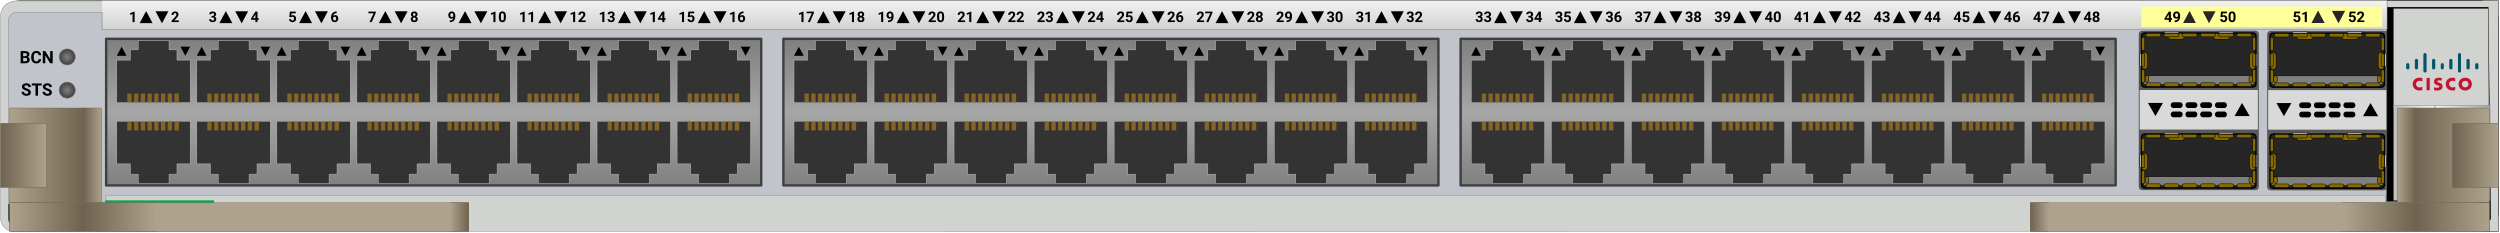 <svg xmlns="http://www.w3.org/2000/svg" xmlns:xlink="http://www.w3.org/1999/xlink" viewBox="0 0 2043 190" fill="#fff" fill-rule="evenodd" stroke="#000" stroke-linecap="round" stroke-linejoin="round" font-family="Roboto" font-size="14" text-anchor="middle"><style><![CDATA[.B{fill:#000}.C{stroke:none}.D{stroke-width:.36}.E{stroke-linejoin:miter}.F{stroke:#bfbfbf}.G{fill:#333}.H{fill:#856427}.I{stroke:#6d634e}.J{stroke-width:.399}.K{fill:url(#E)}.L{stroke:#404040}.M{fill:#d1d3d0}.N{fill:url(#F)}.O{fill:url(#H)}.P{stroke-width:1.996}.Q{stroke-width:.416}.R{fill:#262626}.S{stroke-width:1.249}]]></style><use xlink:href="#f" x=".5" y=".5"/><defs><radialGradient id="A" r="100%" fx="50%" fy="50%" cx="50%" cy="50%"><stop offset="0%" stop-color="gray"/><stop offset="71%" stop-color="#262626"/></radialGradient><linearGradient id="B" x1="100%" y1="50%" x2="0%" y2="50%"><stop offset="0%" stop-color="#f2f2f2"/><stop offset="100%" stop-color="#bfbfbf"/></linearGradient><linearGradient id="C" x1="100%" y1="50%" x2="0%" y2="50%"><stop offset="0%" stop-color="#a6a6a6"/><stop offset="100%" stop-color="#f2f2f2"/></linearGradient><linearGradient id="D" x1="50%" y1="0%" x2="50%" y2="100%"><stop offset="0%" stop-color="#f2f2f2"/><stop offset="100%" stop-color="#d1d3d0"/></linearGradient><linearGradient id="E" x1="0%" y1="50%" x2="100%" y2="50%"><stop offset="0%" stop-color="#6d634e"/><stop offset="100%" stop-color="#ada38d"/></linearGradient><linearGradient id="F" x1="100%" y1="50%" x2="0%" y2="50%"><stop offset="0%" stop-color="#6d634e"/><stop offset="100%" stop-color="#ada38d"/></linearGradient><linearGradient id="G" x1="0%" y1="50%" x2="100%" y2="50%"><stop offset="0%" stop-color="#ada38d"/><stop offset="1%" stop-color="#ada38d"/><stop offset="50%" stop-color="#6d634e"/><stop offset="100%" stop-color="#ada38d"/></linearGradient><linearGradient id="H" x1="50%" y1="0%" x2="50%" y2="100%"><stop offset="0%" stop-color="gray"/><stop offset="1%" stop-color="gray"/><stop offset="50%" stop-color="#a6a6a6"/><stop offset="100%" stop-color="gray"/></linearGradient><path id="I" d="M61.043 46.031c0-3.653-2.961-6.615-6.615-6.615s-6.615 2.961-6.615 6.615 2.962 6.615 6.615 6.615 6.615-2.962 6.615-6.615z"/><path id="J" d="M144.127 40.229v8.4h10.8v34.8h-60v-34.8h11.16v-8.4h6.36v-7.68h25.2v7.68h6.48z"/><path id="K" d="M144.127 141.806v-8.4h10.8v-34.8h-60v34.8h11.16v8.4h6.36v7.68h25.2v-7.68h6.48z"/><path id="L" d="M146.955 37.641h7.92l-3.96 7.44-3.96-7.44zm-52.028 7.441h7.92l-3.96-7.44-3.96 7.44z"/><path id="M" d="M142.055 98.876h3.6v7.2h-3.6zm-5.5.158h3.5v7.042h-3.5zm-5.5 0h3.5v7.042h-3.5zm-5.51 0h3.5v7.042h-3.5zm-11 0h3.5v7.042h-3.5zm5.5 0h3.5v7.042h-3.5zm-11 0h3.5v7.042h-3.5zm-5.5 0h3.5v7.042h-3.5zm38.51-15.872h3.6v-7.2h-3.6zm-5.5-.158h3.5v-7.042h-3.5zm-5.5 0h3.5v-7.042h-3.5zm-5.51 0h3.5v-7.042h-3.5zm-11 0h3.5v-7.042h-3.5zm5.5 0h3.5v-7.042h-3.5zm-11 0h3.5v-7.042h-3.5zm-5.5 0h3.5v-7.042h-3.5z"/><path id="N" d="M26.536 12.247h-6.114c-1.171-.257-1.951-1.509-1.821-2.796.26-.94.911-1.675 1.821-1.864h6.114c1.301.257 2.081 1.509 1.821 2.796-.13.94-.91 1.675-1.821 1.864zm12.097 0H32.52c-1.301-.257-2.081-1.509-1.821-2.796.13-.94.91-1.675 1.821-1.864h6.114c1.171.257 2.081 1.509 1.821 2.796-.26.94-.911 1.675-1.821 1.864zm12.098 0h-6.244c-1.171-.257-1.951-1.509-1.691-2.796.13-.94.78-1.675 1.691-1.864h6.244c1.171.257 1.951 1.509 1.691 2.796-.13.94-.78 1.675-1.691 1.864zm11.967 0h-6.114c-1.301-.257-2.081-1.509-1.821-2.796.26-.94.91-1.675 1.821-1.864h6.114c1.301.257 2.081 1.509 1.821 2.796-.13.94-.911 1.675-1.821 1.864zM26.536 4.66h-6.114c-1.171-.257-1.951-1.509-1.821-2.796.26-.94.911-1.675 1.821-1.864h6.114c1.301.257 2.081 1.509 1.821 2.796-.13.94-.91 1.675-1.821 1.864zm12.097 0H32.52c-1.301-.257-2.081-1.509-1.821-2.796.13-.94.91-1.675 1.821-1.864h6.114c1.171.257 2.081 1.509 1.821 2.796-.26.94-.911 1.675-1.821 1.864zm12.098 0h-6.244c-1.171-.257-1.951-1.509-1.691-2.796.13-.94.78-1.675 1.691-1.864h6.244c1.171.257 1.951 1.509 1.691 2.796-.13.94-.78 1.675-1.691 1.864zm11.967 0h-6.114c-1.301-.257-2.081-1.509-1.821-2.796.26-.94.91-1.675 1.821-1.864h6.114C64 .257 64.78 1.509 64.52 2.796c-.13.94-.911 1.675-1.821 1.864zM12.358.979H0l6.244 10.729L12.358.979zm70.763 10.729H70.894L77.008.979l6.114 10.729z"/><path id="O" d="M1843.914 53.927c.39 0 .651-.26.651-.611v-9.555c0-.338-.26-.611-.651-.611s-.65.26-.65.611v9.555c0 .338.26.611.65.611zm-95.089 0c.26 0 .52-.26.52-.611v-9.555c0-.338-.26-.611-.52-.611-.39 0-.65.26-.65.611v9.555c0 .338.26.611.65.611zm63.739-28.188c0 .403.39.732.781.732h10.666c.39 0 .78-.328.78-.732s-.39-.731-.78-.731h-10.666c-.391 0-.781.325-.781.731zm-44.617 0c0 .403.26.732.78.732h10.666c.39 0 .781-.328.781-.732s-.39-.731-.781-.731h-10.666c-.521 0-.78.325-.78.731zm-19.122 110.733c.26 0 .52-.26.52-.611v-9.559c0-.338-.26-.611-.52-.611-.39 0-.65.26-.65.611v9.559c0 .338.26.611.65.611zm95.089 0c.39 0 .651-.26.651-.611v-9.559c0-.338-.26-.611-.651-.611s-.65.26-.65.611v9.559c0 .338.26.611.65.611zm-31.349-28.194c0 .403.39.731.781.731h10.666c.39 0 .78-.325.78-.731s-.39-.732-.78-.732h-10.666c-.391 0-.781.328-.781.732zm-44.617 0c0 .403.26.731.78.731h10.666c.39 0 .781-.325.781-.731s-.39-.732-.781-.732h-10.666c-.521 0-.78.328-.78.732z"/><path id="P" d="M1750.647 63.837v2.321c0 1.379 1.041 2.497 2.472 2.497h86.763a2.53 2.53 0 0 0 2.472-2.497v-2.321a2.53 2.53 0 0 0-2.472-2.497h-86.763c-1.431 0-2.472 1.118-2.472 2.497zm0 82.545v2.315c0 1.379 1.041 2.497 2.472 2.497h86.763a2.53 2.53 0 0 0 2.472-2.497v-2.315a2.53 2.53 0 0 0-2.472-2.497h-86.763c-1.431 0-2.472 1.118-2.472 2.497z"/><path id="Q" d="M1752.078 55.975c1.301 0 2.472-1.092 2.472-2.438v-8.778c0-1.346-1.171-2.438-2.472-2.438s-2.472 1.092-2.472 2.438v8.778c0 1.347 1.171 2.438 2.472 2.438zm1.951 10.729c.781 0 1.431-.655 1.431-1.463v-2.438c0-.806-.65-1.463-1.431-1.463s-1.431.655-1.431 1.463v2.438c0 .806.65 1.463 1.431 1.463zm84.942 0c.78 0 1.431-.655 1.431-1.463v-2.438c0-.806-.651-1.463-1.431-1.463-.91 0-1.561.655-1.561 1.463v2.438c0 .806.651 1.463 1.561 1.463zm1.431-10.729c1.301 0 2.472-1.092 2.472-2.438v-8.778c0-1.346-1.171-2.438-2.472-2.438-1.431 0-2.472 1.092-2.472 2.438v8.778c0 1.347 1.041 2.438 2.472 2.438zm-32.26-26.822c0 1.347 1.171 2.438 2.472 2.438h8.845c1.301 0 2.342-1.092 2.342-2.438s-1.041-2.438-2.342-2.438h-8.845c-1.301 0-2.472 1.092-2.472 2.438zm-37.073 0c0 1.347 1.17 2.438 2.471 2.438h8.846c1.301 0 2.341-1.092 2.341-2.438s-1.041-2.438-2.341-2.438h-8.846c-1.301 0-2.471 1.092-2.471 2.438zm-18.992 109.361c1.301 0 2.472-1.092 2.472-2.432v-8.778c0-1.353-1.171-2.445-2.472-2.445s-2.472 1.092-2.472 2.445v8.778c0 1.339 1.171 2.432 2.472 2.432zm1.951 10.729a1.45 1.45 0 0 0 1.431-1.457v-2.445a1.45 1.45 0 0 0-1.431-1.457 1.45 1.45 0 0 0-1.431 1.457v2.445a1.45 1.45 0 0 0 1.431 1.457zm84.942 0a1.45 1.45 0 0 0 1.431-1.457v-2.445a1.45 1.45 0 0 0-1.431-1.457c-.91 0-1.561.65-1.561 1.457v2.445c0 .806.651 1.457 1.561 1.457zm1.431-10.729c1.301 0 2.472-1.092 2.472-2.432v-8.778c0-1.353-1.171-2.445-2.472-2.445-1.431 0-2.472 1.092-2.472 2.445v8.778c0 1.339 1.041 2.432 2.472 2.432zm-32.26-26.821c0 1.346 1.171 2.438 2.472 2.438h8.845c1.301 0 2.342-1.092 2.342-2.438s-1.041-2.438-2.342-2.438h-8.845c-1.301 0-2.472 1.092-2.472 2.438zm-37.073 0c0 1.346 1.17 2.438 2.471 2.438h8.846c1.301 0 2.341-1.092 2.341-2.438s-1.041-2.438-2.341-2.438h-8.846c-1.301 0-2.471 1.092-2.471 2.438z"/><path id="R" d="M1751.037 67.071c.65 0 1.171-.546 1.171-1.219v-8.323c0-.674-.52-1.219-1.171-1.219s-1.301.546-1.301 1.219v8.323c0 .674.65 1.219 1.301 1.219zm0-13.144c.65 0 1.171-.546 1.171-1.22v-8.348c0-.674-.52-1.22-1.171-1.22s-1.301.546-1.301 1.22v8.336c0 .674.65 1.22 1.301 1.22zm0-13.144c.65 0 1.171-.546 1.171-1.219v-8.323c0-.674-.52-1.22-1.171-1.22s-1.301.546-1.301 1.22v8.323c0 .674.65 1.219 1.301 1.219zm90.536 26.288c.65 0 1.301-.546 1.301-1.219v-8.323c0-.674-.651-1.219-1.301-1.219s-1.171.546-1.171 1.219v8.323c0 .674.52 1.219 1.171 1.219zm0-13.144c.65 0 1.301-.546 1.301-1.22v-8.348c0-.674-.651-1.22-1.301-1.22s-1.171.546-1.171 1.22v8.336c0 .674.52 1.22 1.171 1.22zm0-13.144c.65 0 1.301-.546 1.301-1.219v-8.323c0-.674-.651-1.22-1.301-1.22s-1.171.546-1.171 1.22v8.323c0 .674.52 1.219 1.171 1.219zm-88.454-12.606c0 .806.65 1.463 1.431 1.463h9.236c.78 0 1.431-.655 1.431-1.463s-.65-1.463-1.431-1.463h-9.236c-.78 0-1.431.655-1.431 1.463zm14.829 0c0 .806.65 1.463 1.431 1.463h9.236c.911 0 1.561-.655 1.561-1.463s-.65-1.463-1.561-1.463h-9.236c-.78 0-1.431.655-1.431 1.463zm14.829 0c0 .806.65 1.463 1.561 1.463h9.236c.78 0 1.431-.655 1.431-1.463s-.65-1.463-1.431-1.463h-9.236c-.911 0-1.561.655-1.561 1.463zm14.959 0c0 .806.65 1.463 1.431 1.463h9.236c.78 0 1.431-.655 1.431-1.463s-.65-1.463-1.431-1.463h-9.236c-.78 0-1.431.655-1.431 1.463zm14.829 0c0 .806.65 1.463 1.431 1.463h9.366c.78 0 1.431-.655 1.431-1.463s-.65-1.463-1.431-1.463h-9.366c-.781 0-1.431.655-1.431 1.463zm14.829 0c0 .806.65 1.463 1.561 1.463h9.235c.78 0 1.431-.655 1.431-1.463s-.651-1.463-1.431-1.463h-9.235c-.911 0-1.561.655-1.561 1.463zm-74.276 40.477c0 .806.65 1.463 1.431 1.463h9.236c.78 0 1.431-.655 1.431-1.463s-.65-1.463-1.431-1.463h-9.236c-.78 0-1.431.655-1.431 1.463zm14.829 0c0 .806.65 1.463 1.431 1.463h9.236c.911 0 1.561-.655 1.561-1.463s-.65-1.463-1.561-1.463h-9.236c-.78 0-1.431.655-1.431 1.463zm14.829 0c0 .806.65 1.463 1.561 1.463h9.236c.78 0 1.431-.655 1.431-1.463s-.65-1.463-1.431-1.463h-9.236c-.911 0-1.561.655-1.561 1.463zm14.959 0c0 .806.65 1.463 1.431 1.463h9.236c.78 0 1.431-.655 1.431-1.463s-.65-1.463-1.431-1.463h-9.236c-.78 0-1.431.655-1.431 1.463zm14.829 0c0 .806.65 1.463 1.431 1.463h9.366c.78 0 1.431-.655 1.431-1.463s-.65-1.463-1.431-1.463h-9.366c-.781 0-1.431.655-1.431 1.463zm14.829 0c0 .806.65 1.463 1.561 1.463h9.235c.78 0 1.431-.655 1.431-1.463s-.651-1.463-1.431-1.463h-9.235c-.911 0-1.561.655-1.561 1.463zm-76.357 80.952c.65 0 1.171-.546 1.171-1.209v-8.323c0-.676-.52-1.222-1.171-1.222s-1.301.546-1.301 1.222v8.323c0 .65.65 1.209 1.301 1.209zm0-13.135c.65 0 1.171-.546 1.171-1.222v-8.323c0-.676-.52-1.222-1.171-1.222s-1.301.546-1.301 1.222v8.323c0 .676.65 1.222 1.301 1.222zm0-13.148c.65 0 1.171-.549 1.171-1.222v-8.323c0-.674-.52-1.22-1.171-1.22s-1.301.546-1.301 1.22v8.323c0 .672.65 1.222 1.301 1.222zm90.536 26.283c.65 0 1.301-.546 1.301-1.209v-8.323c0-.676-.651-1.222-1.301-1.222s-1.171.546-1.171 1.222v8.323c0 .65.52 1.209 1.171 1.209zm0-13.135c.65 0 1.301-.546 1.301-1.222v-8.323c0-.676-.651-1.222-1.301-1.222s-1.171.546-1.171 1.222v8.323c0 .676.52 1.222 1.171 1.222zm0-13.148c.65 0 1.301-.549 1.301-1.222v-8.323c0-.674-.651-1.22-1.301-1.22s-1.171.546-1.171 1.22v8.323c0 .672.52 1.222 1.171 1.222zm-88.454-12.607c0 .806.65 1.463 1.431 1.463h9.236c.78 0 1.431-.655 1.431-1.463s-.65-1.463-1.431-1.463h-9.236c-.78 0-1.431.655-1.431 1.463zm14.829 0c0 .806.65 1.463 1.431 1.463h9.236c.911 0 1.561-.655 1.561-1.463s-.65-1.463-1.561-1.463h-9.236c-.78 0-1.431.655-1.431 1.463zm14.829 0c0 .806.65 1.463 1.561 1.463h9.236c.78 0 1.431-.655 1.431-1.463s-.65-1.463-1.431-1.463h-9.236c-.911 0-1.561.655-1.561 1.463zm14.959 0c0 .806.65 1.463 1.431 1.463h9.236c.78 0 1.431-.655 1.431-1.463s-.65-1.463-1.431-1.463h-9.236c-.78 0-1.431.655-1.431 1.463zm14.829 0c0 .806.65 1.463 1.431 1.463h9.366c.78 0 1.431-.655 1.431-1.463s-.65-1.463-1.431-1.463h-9.366c-.781 0-1.431.655-1.431 1.463zm14.829 0c0 .806.65 1.463 1.561 1.463h9.235c.78 0 1.431-.655 1.431-1.463s-.651-1.463-1.431-1.463h-9.235c-.911 0-1.561.655-1.561 1.463zm-74.276 40.476c0 .806.65 1.47 1.431 1.47h9.236c.78 0 1.431-.65 1.431-1.47a1.44 1.44 0 0 0-1.431-1.457h-9.236a1.45 1.45 0 0 0-1.431 1.457zm14.829 0c0 .806.65 1.47 1.431 1.47h9.236c.911 0 1.561-.65 1.561-1.47s-.65-1.457-1.561-1.457h-9.236a1.45 1.45 0 0 0-1.431 1.457zm14.829 0c0 .806.65 1.47 1.561 1.47h9.236c.78 0 1.431-.65 1.431-1.47a1.44 1.44 0 0 0-1.431-1.457h-9.236c-.911 0-1.561.65-1.561 1.457zm14.959 0c0 .806.65 1.47 1.431 1.47h9.236c.78 0 1.431-.65 1.431-1.47a1.44 1.44 0 0 0-1.431-1.457h-9.236a1.45 1.45 0 0 0-1.431 1.457zm14.829 0c0 .806.65 1.47 1.431 1.47h9.366c.78 0 1.431-.65 1.431-1.47a1.44 1.44 0 0 0-1.431-1.457h-9.366a1.45 1.45 0 0 0-1.431 1.457zm14.829 0c0 .806.65 1.47 1.561 1.47h9.235c.78 0 1.431-.65 1.431-1.47s-.651-1.457-1.431-1.457h-9.235c-.911 0-1.561.65-1.561 1.457z"/><path id="S" d="M1975.534 48.849c0-.696-.622-1.261-1.369-1.261a1.3 1.3 0 0 0-1.245 1.261v6.129a1.3 1.3 0 0 0 1.245 1.264c.747 0 1.369-.565 1.369-1.264v-6.129z"/><path id="T" d="M2003.665 48.849a1.3 1.3 0 0 0-1.245-1.261c-.747 0-1.369.565-1.369 1.261v6.129c0 .7.622 1.264 1.369 1.264a1.3 1.3 0 0 0 1.245-1.264v-6.129z"/><path id="U" d="M109.513 8.964v8.543h-1.693V10.98l-2.021.627V10.23l3.533-1.266h.182z"/><path id="V" d="M145.633 16.142v1.365h-5.848v-1.16l2.76-2.941q.568-.621.841-1.084.272-.463.272-.879 0-.568-.287-.894-.287-.325-.82-.325-.574 0-.905.396-.331.396-.331 1.04h-1.699q0-.779.372-1.424.372-.645 1.052-1.011.68-.366 1.541-.366 1.318 0 2.048.633.729.633.729 1.787 0 .633-.328 1.289-.328.656-1.125 1.529l-1.939 2.045h3.668z"/><path id="W" d="M172.248 13.816v-1.324h.902q.645 0 .955-.322.311-.322.311-.855 0-.516-.308-.803-.308-.287-.847-.287-.486 0-.814.267-.328.267-.328.694h-1.693q0-.668.36-1.198.36-.53 1.008-.829.647-.299 1.427-.299 1.354 0 2.121.647.768.647.768 1.784 0 .586-.357 1.078-.357.492-.937.756.721.258 1.075.773.354.516.354 1.219 0 1.137-.829 1.822-.829.686-2.194.686-1.277 0-2.089-.674-.812-.674-.812-1.781h1.693q0 .48.36.785.36.305.888.305.604 0 .946-.319.343-.319.343-.847 0-1.277-1.406-1.277h-.896z"/><path id="X" d="M209.92 8.976v5.32h.967v1.365h-.967v1.846h-1.693v-1.846h-3.498l-.076-1.066 3.557-5.619h1.711zm-1.805 2.502l-1.775 2.818h1.887v-3.012l-.111.193z"/><path id="Y" d="M237.249 13.646l-1.348-.334.492-4.336h4.781v1.412h-3.393l-.211 1.834q.604-.322 1.283-.322 1.219 0 1.91.756.691.756.691 2.115 0 .826-.349 1.479-.349.653-.999 1.014-.65.36-1.535.36-.773 0-1.436-.313-.662-.313-1.046-.882-.384-.568-.407-1.295h1.676q.053.533.372.829.319.296.835.296.574 0 .885-.413.311-.413.311-1.169 0-.727-.357-1.113-.357-.387-1.014-.387-.604 0-.979.316l-.164.152z"/><path id="Z" d="M274.348 8.888h.281v1.395h-.164q-1.148.018-1.849.598-.7.58-.841 1.611.68-.691 1.717-.691 1.113 0 1.77.797.656.797.656 2.098 0 .832-.36 1.506-.36.674-1.02 1.049-.659.375-1.491.375-1.348 0-2.177-.937-.829-.937-.829-2.502v-.609q0-1.389.524-2.452.524-1.063 1.506-1.646.981-.583 2.276-.589zm-1.371 4.271q-.41 0-.744.214-.334.214-.492.565v.516q0 .85.334 1.327.334.478.938.478.545 0 .882-.431.337-.431.337-1.116 0-.697-.34-1.125-.34-.428-.914-.428z"/><path id="a" d="M306.575 8.976v.949l-3.299 7.582h-1.787l3.305-7.16h-4.242V8.976h6.023z"/><path id="b" d="M340.72 11.244q0 .621-.311 1.102-.311.48-.855.768.621.299.984.823.363.524.363 1.233 0 1.137-.773 1.796-.773.659-2.104.659-1.33 0-2.109-.662-.779-.662-.779-1.793 0-.709.363-1.236.363-.527.979-.82-.545-.287-.853-.768-.308-.48-.308-1.102 0-1.09.727-1.737.727-.647 1.975-.647 1.242 0 1.972.642.729.642.729 1.743zm-1.518 3.803q0-.557-.322-.891-.322-.334-.867-.334-.539 0-.861.331-.322.331-.322.894 0 .545.316.879.316.334.879.334.551 0 .864-.322.313-.322.313-.891zm-.176-3.721q0-.498-.264-.8-.264-.302-.744-.302-.475 0-.738.293-.264.293-.264.809 0 .51.264.82.264.311.744.311.48 0 .741-.311.261-.311.261-.82z"/><path id="c" d="M369.861 14.097q-.662.65-1.547.65-1.131 0-1.811-.776-.68-.776-.68-2.095 0-.838.366-1.538.366-.7 1.022-1.09.656-.39 1.477-.39.844 0 1.5.422.656.422 1.02 1.213.363.791.369 1.811v.627q0 2.133-1.061 3.352-1.061 1.219-3.006 1.301l-.416.006v-1.412l.375-.006q2.209-.1 2.391-2.074zm-1.131-.645q.41 0 .706-.211.296-.211.448-.51v-.697q0-.861-.328-1.336-.328-.475-.879-.475-.51 0-.838.466-.328.466-.328 1.169 0 .697.319 1.146.319.448.899.448z"/><path id="d" d="M412.912 12.41v1.57q0 1.77-.732 2.707-.732.938-2.145.938-1.395 0-2.133-.92-.738-.92-.756-2.637v-1.57q0-1.787.741-2.713.741-.926 2.136-.926 1.395 0 2.133.917.738.917.756 2.634zm-1.693 1.875v-2.027q0-1.061-.29-1.544-.29-.483-.905-.483-.598 0-.882.46-.284.46-.302 1.438v2.074q0 1.043.284 1.55.284.507.911.507.621 0 .896-.486.275-.486.287-1.488z"/><path id="e" d="M1815.385 13.646l-1.348-.334.492-4.336h4.781v1.412h-3.392l-.211 1.834q.603-.322 1.283-.322 1.219 0 1.91.756.691.756.691 2.115 0 .826-.349 1.479-.349.653-.999 1.014-.65.36-1.535.36-.774 0-1.436-.313-.662-.313-1.046-.882-.384-.568-.407-1.295h1.676q.053.533.372.829.319.296.835.296.574 0 .885-.413.311-.413.311-1.169 0-.727-.357-1.113-.357-.387-1.014-.387-.604 0-.979.316l-.164.152z"/></defs><symbol id="f" overflow="visible"><g class="D"><path d="M16.2 187.316h2010c8.4 0 15-6.72 15-15v-157.2c0-8.4-6.72-15-15-15H16.2c-8.4 0-15 6.72-15 15v157.2a15.01 15.01 0 0 0 15 15z" fill="#c1c5cb" class="E"/><g class="B"><path d="M20.156 182.896h-14.4v-16.44h14.4v16.44zm1929.869-16.88h86.4V4.736h-86.4v161.28z"/><path d="M2021.225 179.616h14.4v-16.44h-14.4v16.44z"/></g><path d="M1955.625 87.27h77.76V6.63h-77.76v80.64z" stroke="#8c8c8c" class="M"/></g><g class="E"><g stroke="gray" fill="url(#A)" class="J"><use xlink:href="#I"/><use xlink:href="#I" y="27.124"/></g><path d="M2033.425 179.636h-6.6l.72 8.88h13.68V.116h-91.2v5.28h82.8l2.04 171.84c.12 1.2-.48 2.4-1.44 2.4z" class="D M"/></g><g stroke="gray"><g class="J"><path d="M1955.625 163.206h33.691V85.532h-33.691v77.674z" fill="url(#B)"/><path d="M1989.425 163.266h44.92V85.592h-44.92v77.674z" fill="url(#C)"/></g><g class="D"><path d="M86.04 165.356h-73.2v17.76h-1.8c-2.64 0-4.8-2.04-4.8-4.8v-161.4c0-4.08 3.36-7.44 7.56-7.44l69.12.24v14.04h1867.2V.236H12.24C4.8.836.24 5.876 0 11.876v166.32c.24 5.52 4.56 9.96 10.08 10.44l2017.44-.12v-18.48c0-3.12-2.88-5.64-6.48-5.64h-72.24v-5.16H86.04v6z" class="E M"/><path d="M82.969 0h1867.2v23.52H82.969V9.48" fill="url(#D)"/></g></g><path d="M85.312 163.202h89.063v24.854H85.312z" fill="#00b050" class="C"/><g class="I J"><path d="M2033.725 87.787h-61.765v77.283h61.765V87.787z" class="K"/><path d="M1958.725 87.787h14.973v77.283h-14.973V87.787z" class="N"/></g><g class="D"><path d="M1658.725 188.516h375v-23.28h-375v23.28z" fill="#ada38d" class="I"/><path d="M1913.725 188.516h120v-23.28h-120" fill="url(#G)" class="I"/><path d="M1673.725 165.206h-15v23.28h15" class="I K"/></g><g class="J"><path d="M2041.225 100.246h-37.433v52.407h37.433v-52.407z" class="I K"/><path d="M7.5 87.787h61.765v77.283H7.5V87.787z" class="I N"/><path d="M82.5 87.787H67.527v77.283H82.5V87.787z" class="I K"/></g><g class="D"><path d="M382.505 188.516h-375v-23.28h375v23.28z" fill="#ada38d" class="I"/><path d="M127.495 188.516h-120v-23.28h120" fill="url(#G)" class="I"/><path d="M367.505 165.206h15v23.28h-15" class="I N"/></g><path d="M0 100.246h37.433v52.407H0v-52.407z" class="I J K"/><g class="C"><path d="M1749.325 4.845h196.8v16.8h-196.8z" fill="#ff9"/><path d="M593.215 8.72h-10.56l5.28 9.84 5.28-9.84zm-23.5 9.675h10.56l-5.28-9.84-5.28 9.84zm-41.65-9.675h-10.56l5.28 9.84 5.28-9.84zm-23.5 9.675h10.56l-5.28-9.84-5.28 9.84zm-41.66-9.675h-10.56l5.28 9.84 5.28-9.84zm-23.49 9.675h10.56l-5.28-9.84-5.28 9.84zm-41.66-9.675h-10.56l5.28 9.84 5.28-9.84zm-23.5 9.675h10.56l-5.28-9.84-5.28 9.84zm-41.66-9.675h-10.56l5.28 9.84 5.28-9.84zm-23.49 9.675h10.56l-5.28-9.84-5.28 9.84zm-41.66-9.675h-10.56l5.28 9.84 5.28-9.84zm-23.49 9.675h10.56l-5.28-9.84-5.28 9.84zm-41.66-9.675h-10.56l5.28 9.84 5.28-9.84zm-23.5 9.675h10.56l-5.28-9.84-5.28 9.84zm-41.66-9.675h-10.56l5.28 9.84 5.28-9.84zm-23.49 9.675h10.56l-5.28-9.84-5.28 9.84z" class="B"/></g><path d="M86.25 151.016h535.292V31.23H86.25v119.786z" class="L O P"/><g class="D E F G"><use xlink:href="#J"/><use xlink:href="#K"/></g><g class="C"><use xlink:href="#L" class="B"/><use xlink:href="#M" class="H"/></g><g class="D E F G"><use xlink:href="#J" x="65.408"/><use xlink:href="#K" x="65.408"/></g><g class="C"><use xlink:href="#L" x="65.408" class="B"/><use xlink:href="#M" x="65.408" class="H"/></g><g class="D E F G"><use xlink:href="#J" x="130.808"/><use xlink:href="#K" x="130.808"/></g><g class="C"><use xlink:href="#L" x="130.808" class="B"/><use xlink:href="#M" x="130.808" class="H"/></g><g class="D E F G"><use xlink:href="#J" x="196.208"/><use xlink:href="#K" x="196.208"/></g><g class="C"><use xlink:href="#L" x="196.208" class="B"/><use xlink:href="#M" x="196.208" class="H"/></g><g class="D E F G"><use xlink:href="#J" x="261.616"/><use xlink:href="#K" x="261.616"/></g><g class="C"><use xlink:href="#L" x="261.616" class="B"/><use xlink:href="#M" x="261.616" class="H"/></g><g class="D E F G"><use xlink:href="#J" x="327.016"/><use xlink:href="#K" x="327.016"/></g><g class="C"><use xlink:href="#L" x="327.016" class="B"/><use xlink:href="#M" x="327.016" class="H"/></g><g class="D E F G"><use xlink:href="#J" x="392.478"/><use xlink:href="#K" x="392.478"/></g><g class="C"><use xlink:href="#L" x="392.478" class="B"/><use xlink:href="#M" x="392.478" class="H"/></g><g class="D E F G"><use xlink:href="#J" x="457.888"/><use xlink:href="#K" x="457.888"/></g><g class="C"><use xlink:href="#L" x="457.888" class="B"/><use xlink:href="#M" x="457.888" class="H"/><path d="M1146.65 8.72h-10.56l5.28 9.84 5.28-9.84zm-23.5 9.675h10.56l-5.28-9.84-5.28 9.84zM1081.5 8.72h-10.56l5.28 9.84 5.28-9.84zm-23.5 9.675h10.56l-5.28-9.84-5.28 9.84zm-41.66-9.675h-10.56l5.28 9.84 5.28-9.84zm-23.49 9.675h10.56l-5.28-9.84-5.28 9.84zM951.19 8.72h-10.56l5.28 9.84 5.28-9.84zm-23.5 9.675h10.56l-5.28-9.84-5.28 9.84zM886.03 8.72h-10.56l5.28 9.84 5.28-9.84zm-23.49 9.675h10.56l-5.28-9.84-5.28 9.84zM820.88 8.72h-10.56l5.28 9.84 5.28-9.84zm-23.49 9.675h10.56l-5.28-9.84-5.28 9.84zM755.73 8.72h-10.56l5.28 9.84 5.28-9.84zm-23.5 9.675h10.56l-5.28-9.84-5.28 9.84zM690.57 8.72h-10.56l5.28 9.84 5.28-9.84zm-23.49 9.675h10.56l-5.28-9.84-5.28 9.84z" class="B"/></g><path d="M639.685 151.016h535.292V31.23H639.685v119.786z" class="L O P"/><g class="D E F G"><use xlink:href="#J" x="553.435"/><use xlink:href="#K" x="553.435"/></g><g class="C"><use xlink:href="#L" x="553.435" class="B"/><use xlink:href="#M" x="553.435" class="H"/></g><g class="D E F G"><use xlink:href="#J" x="618.843"/><use xlink:href="#K" x="618.843"/></g><g class="C"><use xlink:href="#L" x="618.843" class="B"/><use xlink:href="#M" x="618.843" class="H"/></g><g class="D E F G"><use xlink:href="#J" x="684.243"/><use xlink:href="#K" x="684.243"/></g><g class="C"><use xlink:href="#L" x="684.243" class="B"/><use xlink:href="#M" x="684.243" class="H"/></g><g class="D E F G"><use xlink:href="#J" x="749.643"/><use xlink:href="#K" x="749.643"/></g><g class="C"><use xlink:href="#L" x="749.643" class="B"/><use xlink:href="#M" x="749.643" class="H"/></g><g class="D E F G"><use xlink:href="#J" x="815.051"/><use xlink:href="#K" x="815.051"/></g><g class="C"><use xlink:href="#L" x="815.051" class="B"/><use xlink:href="#M" x="815.051" class="H"/></g><g class="D E F G"><use xlink:href="#J" x="880.451"/><use xlink:href="#K" x="880.451"/></g><g class="C"><use xlink:href="#L" x="880.451" class="B"/><use xlink:href="#M" x="880.451" class="H"/></g><path d="M1090.04 40.229v8.4h10.8v34.8h-60v-34.8H1052v-8.4h6.36v-7.68h25.2v7.68h6.48zm0 101.577v-8.4h10.8v-34.8h-60v34.8H1052v8.4h6.36v7.68h25.2v-7.68h6.48z" class="D E F G"/><g class="C"><use xlink:href="#L" x="945.913" class="B"/><use xlink:href="#M" x="945.913" class="H"/></g><g class="D E F G"><use xlink:href="#J" x="1011.323"/><use xlink:href="#K" x="1011.323"/></g><g class="C"><use xlink:href="#L" x="1011.323" class="B"/><use xlink:href="#M" x="1011.323" class="H"/><path d="M1700.09 8.72h-10.56l5.28 9.84 5.28-9.84zm-23.5 9.675h10.56l-5.28-9.84-5.28 9.84zm-41.65-9.675h-10.56l5.28 9.84 5.28-9.84zm-23.5 9.675H1622l-5.28-9.84-5.28 9.84zm-41.66-9.675h-10.56l5.28 9.84 5.28-9.84zm-23.49 9.675h10.56l-5.28-9.84-5.28 9.84zm-41.66-9.675h-10.56l5.28 9.84 5.28-9.84zm-23.5 9.675h10.56l-5.28-9.84-5.28 9.84zm-41.66-9.675h-10.56l5.28 9.84 5.28-9.84zm-23.49 9.675h10.56l-5.28-9.84-5.28 9.84zm-41.66-9.675h-10.56l5.28 9.84 5.28-9.84zm-23.49 9.675h10.56l-5.28-9.84-5.28 9.84zm-41.66-9.675h-10.56l5.28 9.84 5.28-9.84zm-23.5 9.675h10.56l-5.28-9.84-5.28 9.84zm-41.66-9.675h-10.56l5.28 9.84 5.28-9.84zm-23.49 9.675h10.56l-5.28-9.84-5.28 9.84z" class="B"/></g><path d="M1193.125 151.016h535.292V31.23h-535.292v119.786z" class="L O P"/><g class="D E F G"><use xlink:href="#J" x="1106.875"/><use xlink:href="#K" x="1106.875"/></g><g class="C"><use xlink:href="#L" x="1106.875" class="B"/><use xlink:href="#M" x="1106.875" class="H"/></g><g class="D E F G"><use xlink:href="#J" x="1172.283"/><use xlink:href="#K" x="1172.283"/></g><g class="C"><use xlink:href="#L" x="1172.283" class="B"/><use xlink:href="#M" x="1172.283" class="H"/></g><g class="D E F G"><use xlink:href="#J" x="1237.683"/><use xlink:href="#K" x="1237.683"/></g><g class="C"><use xlink:href="#L" x="1237.683" class="B"/><use xlink:href="#M" x="1237.683" class="H"/></g><g class="D E F G"><use xlink:href="#J" x="1303.083"/><use xlink:href="#K" x="1303.083"/></g><g class="C"><use xlink:href="#L" x="1303.083" class="B"/><use xlink:href="#M" x="1303.083" class="H"/></g><g class="D E F G"><use xlink:href="#J" x="1368.491"/><use xlink:href="#K" x="1368.491"/></g><g class="C"><use xlink:href="#L" x="1368.491" class="B"/><use xlink:href="#M" x="1368.491" class="H"/></g><g class="D E F G"><use xlink:href="#J" x="1433.891"/><use xlink:href="#K" x="1433.891"/></g><g class="C"><use xlink:href="#L" x="1433.891" class="B"/><use xlink:href="#M" x="1433.891" class="H"/></g><g class="D E F G"><use xlink:href="#J" x="1499.353"/><use xlink:href="#K" x="1499.353"/></g><g class="C"><use xlink:href="#L" x="1499.353" class="B"/><use xlink:href="#M" x="1499.353" class="H"/></g><g class="D E F G"><use xlink:href="#J" x="1564.763"/><use xlink:href="#K" x="1564.763"/></g><g class="C"><use xlink:href="#L" x="1564.763" class="B"/><use xlink:href="#M" x="1564.763" class="H"/></g><path d="M1750.127 154.666h92.487c1.431 0 2.471-1.118 2.471-2.497V27.323c0-1.379-1.041-2.497-2.471-2.497h-92.487c-1.431 0-2.602 1.118-2.602 2.497v124.846c0 1.379 1.171 2.497 2.602 2.497z" fill="#595959" class="E L Q"/><path d="M1749.606 28.971v39.138a2.53 2.53 0 0 0 2.472 2.497h88.454c1.431 0 2.472-1.118 2.472-2.497V28.971c0-1.379-1.04-2.497-2.472-2.497h-88.454a2.53 2.53 0 0 0-2.472 2.497zm0 82.54v39.137a2.53 2.53 0 0 0 2.472 2.497h88.454c1.431 0 2.472-1.118 2.472-2.497v-39.137c0-1.379-1.04-2.497-2.472-2.497h-88.454a2.53 2.53 0 0 0-2.472 2.497z" class="R S"/><path d="M1748.045 73.048h96.584v32.304h-96.584z" fill="#d9d9d9" class="C"/><g transform="matrix(-1 0 0 -1 1837.931 95.325)"><use xlink:href="#N" class="B C"/></g><g class="Q"><use xlink:href="#O" fill="silver"/><use xlink:href="#P" fill="gray"/><g fill="#866b00"><use xlink:href="#Q"/><use xlink:href="#R"/></g><path d="M1855.127 154.766h92.487c1.431 0 2.471-1.118 2.471-2.497V27.423c0-1.379-1.041-2.497-2.471-2.497h-92.487c-1.431 0-2.602 1.118-2.602 2.497v124.846c0 1.379 1.171 2.497 2.602 2.497z" fill="#595959" class="E L"/></g><path d="M1854.606 29.071v39.138a2.53 2.53 0 0 0 2.472 2.497h88.454c1.431 0 2.472-1.118 2.472-2.497V29.071c0-1.379-1.04-2.497-2.472-2.497h-88.454a2.53 2.53 0 0 0-2.472 2.497zm0 82.54v39.137a2.53 2.53 0 0 0 2.472 2.497h88.454c1.431 0 2.472-1.118 2.472-2.497v-39.137c0-1.379-1.04-2.497-2.472-2.497h-88.454a2.53 2.53 0 0 0-2.472 2.497z" class="R S"/><path d="M1853.045 73.148h96.584v32.304h-96.584z" fill="#d9d9d9" class="C"/><g transform="matrix(-1 0 0 -1 1942.931 95.425)"><use xlink:href="#N" class="B C"/></g><g class="Q"><use xlink:href="#O" x="105" y="0.1" fill="silver"/><use xlink:href="#P" x="105" y="0.1" fill="gray"/><g fill="#866b00"><use xlink:href="#Q" x="105" y="0.1"/><use xlink:href="#R" x="105" y="0.1"/></g></g><g class="C"><path d="M1915.925 8.366h-10.8l5.4 10.2 5.4-10.2zm-27.5 9.937h10.8l-5.4-10.2-5.4 10.2zm-78.4-9.585h-10.44l5.16 9.84 5.28-9.84zm-26.5 9.592h10.44l-5.16-9.84-5.28 9.84z" class="R"/><path d="M1982.504 63.175h2.583V73.27h-2.583zm23.401 2.894c-.125-.054-.871-.54-2.116-.54-1.742 0-2.863 1.145-2.863 2.692 0 1.501 1.12 2.696 2.863 2.696 1.245 0 1.992-.475 2.116-.536v2.71c-.249.09-1.12.36-2.365.36-2.863 0-5.352-1.976-5.352-5.229 0-3.015 2.24-5.225 5.352-5.225 1.245 0 2.116.291 2.365.362v2.71zm-26.886 0c-.124-.054-.996-.54-2.241-.54-1.618 0-2.863 1.145-2.863 2.692 0 1.501 1.12 2.696 2.863 2.696 1.245 0 2.116-.475 2.241-.536v2.71c-.373.09-1.245.36-2.365.36-2.987 0-5.477-1.976-5.477-5.229 0-3.015 2.24-5.225 5.477-5.225 1.12 0 2.116.291 2.365.362v2.71zm40.453 2.152c0 2.888-2.241 5.229-5.352 5.229-3.236 0-5.477-2.341-5.477-5.229s2.241-5.225 5.477-5.225c3.112 0 5.352 2.342 5.352 5.225zm-5.352-2.655c-1.618 0-2.738 1.191-2.738 2.655s1.12 2.657 2.738 2.657c1.494 0 2.614-1.188 2.614-2.657s-1.12-2.655-2.614-2.655zm-19.169-.096c-.125-.012-1.12-.307-2.116-.307s-1.494.344-1.494.827c0 .614.747.83 1.12.962l.747.223c1.618.525 2.365 1.657 2.365 2.888 0 2.536-2.241 3.388-4.232 3.388a14.82 14.82 0 0 1-2.739-.276v-2.324c.249.056 1.245.376 2.49.376s1.867-.371 1.867-.943c0-.511-.498-.806-1.245-1.007-.124-.052-.373-.123-.498-.176-1.494-.448-2.614-1.283-2.614-2.953 0-1.888 1.369-3.155 3.734-3.155 1.245 0 2.489.301 2.614.322v2.154z" fill="#c41230"/><g fill="#005568"><path d="M1968.439 52.327a1.3 1.3 0 0 0-1.245-1.261c-.747 0-1.369.565-1.369 1.261v2.651c0 .7.622 1.264 1.369 1.264a1.3 1.3 0 0 0 1.245-1.264v-2.651z"/><use xlink:href="#S"/><path d="M1982.504 44.089c-.015-.677-.559-1.227-1.245-1.259-.747 0-1.369.565-1.369 1.259v13.404c0 .7.622 1.264 1.369 1.264a1.3 1.3 0 0 0 1.245-1.264V44.089z"/><use xlink:href="#S" x="14.065"/><path d="M1996.57 52.327c0-.696-.498-1.261-1.245-1.261s-1.245.565-1.245 1.261v2.651c0 .7.498 1.264 1.245 1.264s1.245-.565 1.245-1.264v-2.651z"/><use xlink:href="#T"/><path d="M2010.636 44.089c0-.696-.498-1.259-1.245-1.259-.686.032-1.23.582-1.245 1.259v13.404a1.3 1.3 0 0 0 1.245 1.264c.747 0 1.245-.565 1.245-1.264V44.089z"/><use xlink:href="#T" x="14.065"/><path d="M2024.825 52.327c0-.696-.622-1.261-1.369-1.261a1.3 1.3 0 0 0-1.245 1.261v2.651a1.3 1.3 0 0 0 1.245 1.264c.747 0 1.369-.565 1.369-1.264v-2.651z"/></g><g class="B"><path d="M20.232 51.201h-3.869v-9.953h3.486q1.812 0 2.748.694.937.694.937 2.034 0 .731-.376 1.289-.376.557-1.046.817.766.191 1.207.772.441.581.441 1.422 0 1.436-.916 2.174-.916.738-2.611.752zm.062-4.334h-1.88v2.687h1.757q.725 0 1.131-.345.407-.345.407-.954 0-1.367-1.415-1.388zm-1.88-3.958v2.509h1.518q1.552-.027 1.552-1.237 0-.677-.393-.974-.393-.297-1.241-.297h-1.436zm12.646 4.976h2.051q-.116 1.606-1.186 2.529-1.07.923-2.82.923-1.914 0-3.011-1.289-1.097-1.289-1.097-3.538v-.608q0-1.436.506-2.529.506-1.094 1.446-1.678.94-.584 2.184-.584 1.723 0 2.775.923 1.053.923 1.217 2.591h-2.051q-.075-.964-.537-1.398-.461-.434-1.405-.434-1.025 0-1.535.735-.509.735-.523 2.28v.752q0 1.613.489 2.358.489.745 1.542.745.95 0 1.418-.434.468-.434.537-1.343zm11.492-6.637v9.953h-2.051l-3.992-6.549v6.549h-2.051v-9.953h2.051l3.999 6.563v-6.562h2.044zM22.675 75.047q0-.581-.41-.892-.41-.311-1.477-.656-1.066-.345-1.688-.68-1.695-.916-1.695-2.468 0-.807.455-1.439.455-.632 1.306-.988.851-.355 1.911-.355 1.066 0 1.9.386.834.386 1.295 1.09.461.704.461 1.6h-2.051q0-.684-.431-1.063-.431-.379-1.21-.379-.752 0-1.169.318-.417.318-.417.837 0 .485.489.813.489.328 1.439.615 1.75.526 2.55 1.306.8.779.8 1.941 0 1.292-.978 2.027-.978.735-2.632.735-1.148 0-2.092-.42-.943-.42-1.439-1.152-.496-.731-.496-1.695h2.058q0 1.647 1.969 1.647.731 0 1.142-.297.41-.297.41-.831zm10.937-7.342v1.661h-3.049v8.292h-2.051v-8.292h-3.008v-1.661h8.107zm6.221 7.342q0-.581-.41-.892-.41-.311-1.477-.656-1.066-.345-1.688-.68-1.695-.916-1.695-2.468 0-.807.455-1.439.455-.632 1.306-.988.851-.355 1.911-.355 1.066 0 1.9.386.834.386 1.295 1.09.461.704.461 1.6H39.84q0-.684-.431-1.063-.431-.379-1.21-.379-.752 0-1.169.318-.417.318-.417.837 0 .485.489.813.489.328 1.439.615 1.75.526 2.55 1.306.8.779.8 1.941 0 1.292-.978 2.027-.978.735-2.632.735-1.148 0-2.092-.42-.943-.42-1.439-1.152-.496-.731-.496-1.695h2.058q0 1.647 1.969 1.647.731 0 1.142-.297.41-.297.41-.831z"/><use xlink:href="#U"/><use xlink:href="#V"/><use xlink:href="#W"/><use xlink:href="#X"/><use xlink:href="#Y"/><use xlink:href="#Z"/><use xlink:href="#a"/><use xlink:href="#b"/><use xlink:href="#c"/><use xlink:href="#U" x="294.885"/><use xlink:href="#d"/><use xlink:href="#U" x="318.741"/><use xlink:href="#U" x="325.626"/><use xlink:href="#U" x="360.01"/><use xlink:href="#V" x="332.509"/><use xlink:href="#U" x="383.866"/><use xlink:href="#W" x="325.625"/><use xlink:href="#U" x="425.135"/><use xlink:href="#X" x="332.51"/><use xlink:href="#U" x="448.991"/><use xlink:href="#Y" x="325.625"/><use xlink:href="#U" x="490.26"/><use xlink:href="#Z" x="332.509"/><use xlink:href="#U" x="546.616"/><use xlink:href="#a" x="358.126"/><use xlink:href="#U" x="587.885"/><use xlink:href="#b" x="365.01"/><use xlink:href="#U" x="611.741"/><use xlink:href="#c" x="358.125"/><use xlink:href="#V" x="618.625"/><use xlink:href="#d" x="358.125"/><use xlink:href="#V" x="642.48"/><use xlink:href="#U" x="683.75"/><use xlink:href="#V" x="683.75"/><use xlink:href="#V" x="690.635"/><use xlink:href="#V" x="707.605"/><use xlink:href="#W" x="683.75"/><use xlink:href="#V" x="748.875"/><use xlink:href="#X" x="690.635"/><use xlink:href="#V" x="772.73"/><use xlink:href="#Y" x="683.75"/><use xlink:href="#V" x="814"/><use xlink:href="#Z" x="690.635"/><use xlink:href="#V" x="837.855"/><use xlink:href="#a" x="683.75"/><use xlink:href="#V" x="879.125"/><use xlink:href="#b" x="690.635"/><use xlink:href="#V" x="902.98"/><use xlink:href="#c" x="683.75"/><use xlink:href="#W" x="913.51"/><use xlink:href="#d" x="683.75"/><use xlink:href="#W" x="937.365"/><use xlink:href="#U" x="1009.375"/><use xlink:href="#W" x="978.635"/><use xlink:href="#V" x="1016.26"/><use xlink:href="#W" x="1034.99"/><use xlink:href="#W" x="1041.875"/><use xlink:href="#W" x="1076.26"/><use xlink:href="#X" x="1048.76"/><use xlink:href="#W" x="1100.115"/><use xlink:href="#Y" x="1041.875"/><use xlink:href="#W" x="1141.385"/><use xlink:href="#Z" x="1048.76"/><use xlink:href="#W" x="1165.24"/><use xlink:href="#a" x="1041.875"/><use xlink:href="#W" x="1206.51"/><use xlink:href="#b" x="1048.76"/><use xlink:href="#W" x="1230.365"/><use xlink:href="#c" x="1041.875"/><use xlink:href="#X" x="1237.25"/><use xlink:href="#d" x="1041.875"/><use xlink:href="#X" x="1261.105"/><use xlink:href="#U" x="1367.5"/><use xlink:href="#X" x="1302.375"/><path d="M1520.018 16.142v1.365h-5.848v-1.16l2.76-2.941q.568-.621.841-1.084.272-.463.272-.879 0-.568-.287-.894-.287-.325-.82-.325-.574 0-.905.396-.331.396-.331 1.04H1514q0-.779.372-1.424.372-.645 1.052-1.011.68-.366 1.541-.366 1.318 0 2.048.633.729.633.729 1.787 0 .633-.328 1.289-.328.656-1.125 1.529l-1.939 2.045h3.668z"/><use xlink:href="#X" x="1326.23"/><use xlink:href="#W" x="1367.5"/><use xlink:href="#X" x="1367.5"/><use xlink:href="#X" x="1374.385"/><use xlink:href="#X" x="1391.355"/><use xlink:href="#Y" x="1367.5"/><use xlink:href="#X" x="1432.625"/><use xlink:href="#Z" x="1374.384"/><use xlink:href="#X" x="1456.48"/><use xlink:href="#a" x="1367.5"/><use xlink:href="#X" x="1497.75"/><use xlink:href="#b" x="1374.385"/><use xlink:href="#X" x="1563.605"/><use xlink:href="#c" x="1409.499"/><use xlink:href="#e"/><path d="M1826.412 12.41v1.57q0 1.77-.732 2.707-.732.938-2.145.938-1.395 0-2.133-.92-.738-.92-.756-2.637v-1.57q0-1.787.741-2.713.741-.926 2.136-.926 1.395 0 2.133.917.738.917.756 2.634zm-1.693 1.875v-2.027q0-1.061-.29-1.544-.29-.483-.905-.483-.598 0-.882.46-.284.46-.302 1.438v2.074q0 1.043.284 1.55.284.507.911.507.621 0 .897-.486.275-.486.287-1.488z"/><use xlink:href="#Y" x="1637.99"/><use xlink:href="#U" x="1775.125"/><use xlink:href="#e" x="105.125"/><use xlink:href="#V" x="1786.01"/></g></g></symbol></svg>